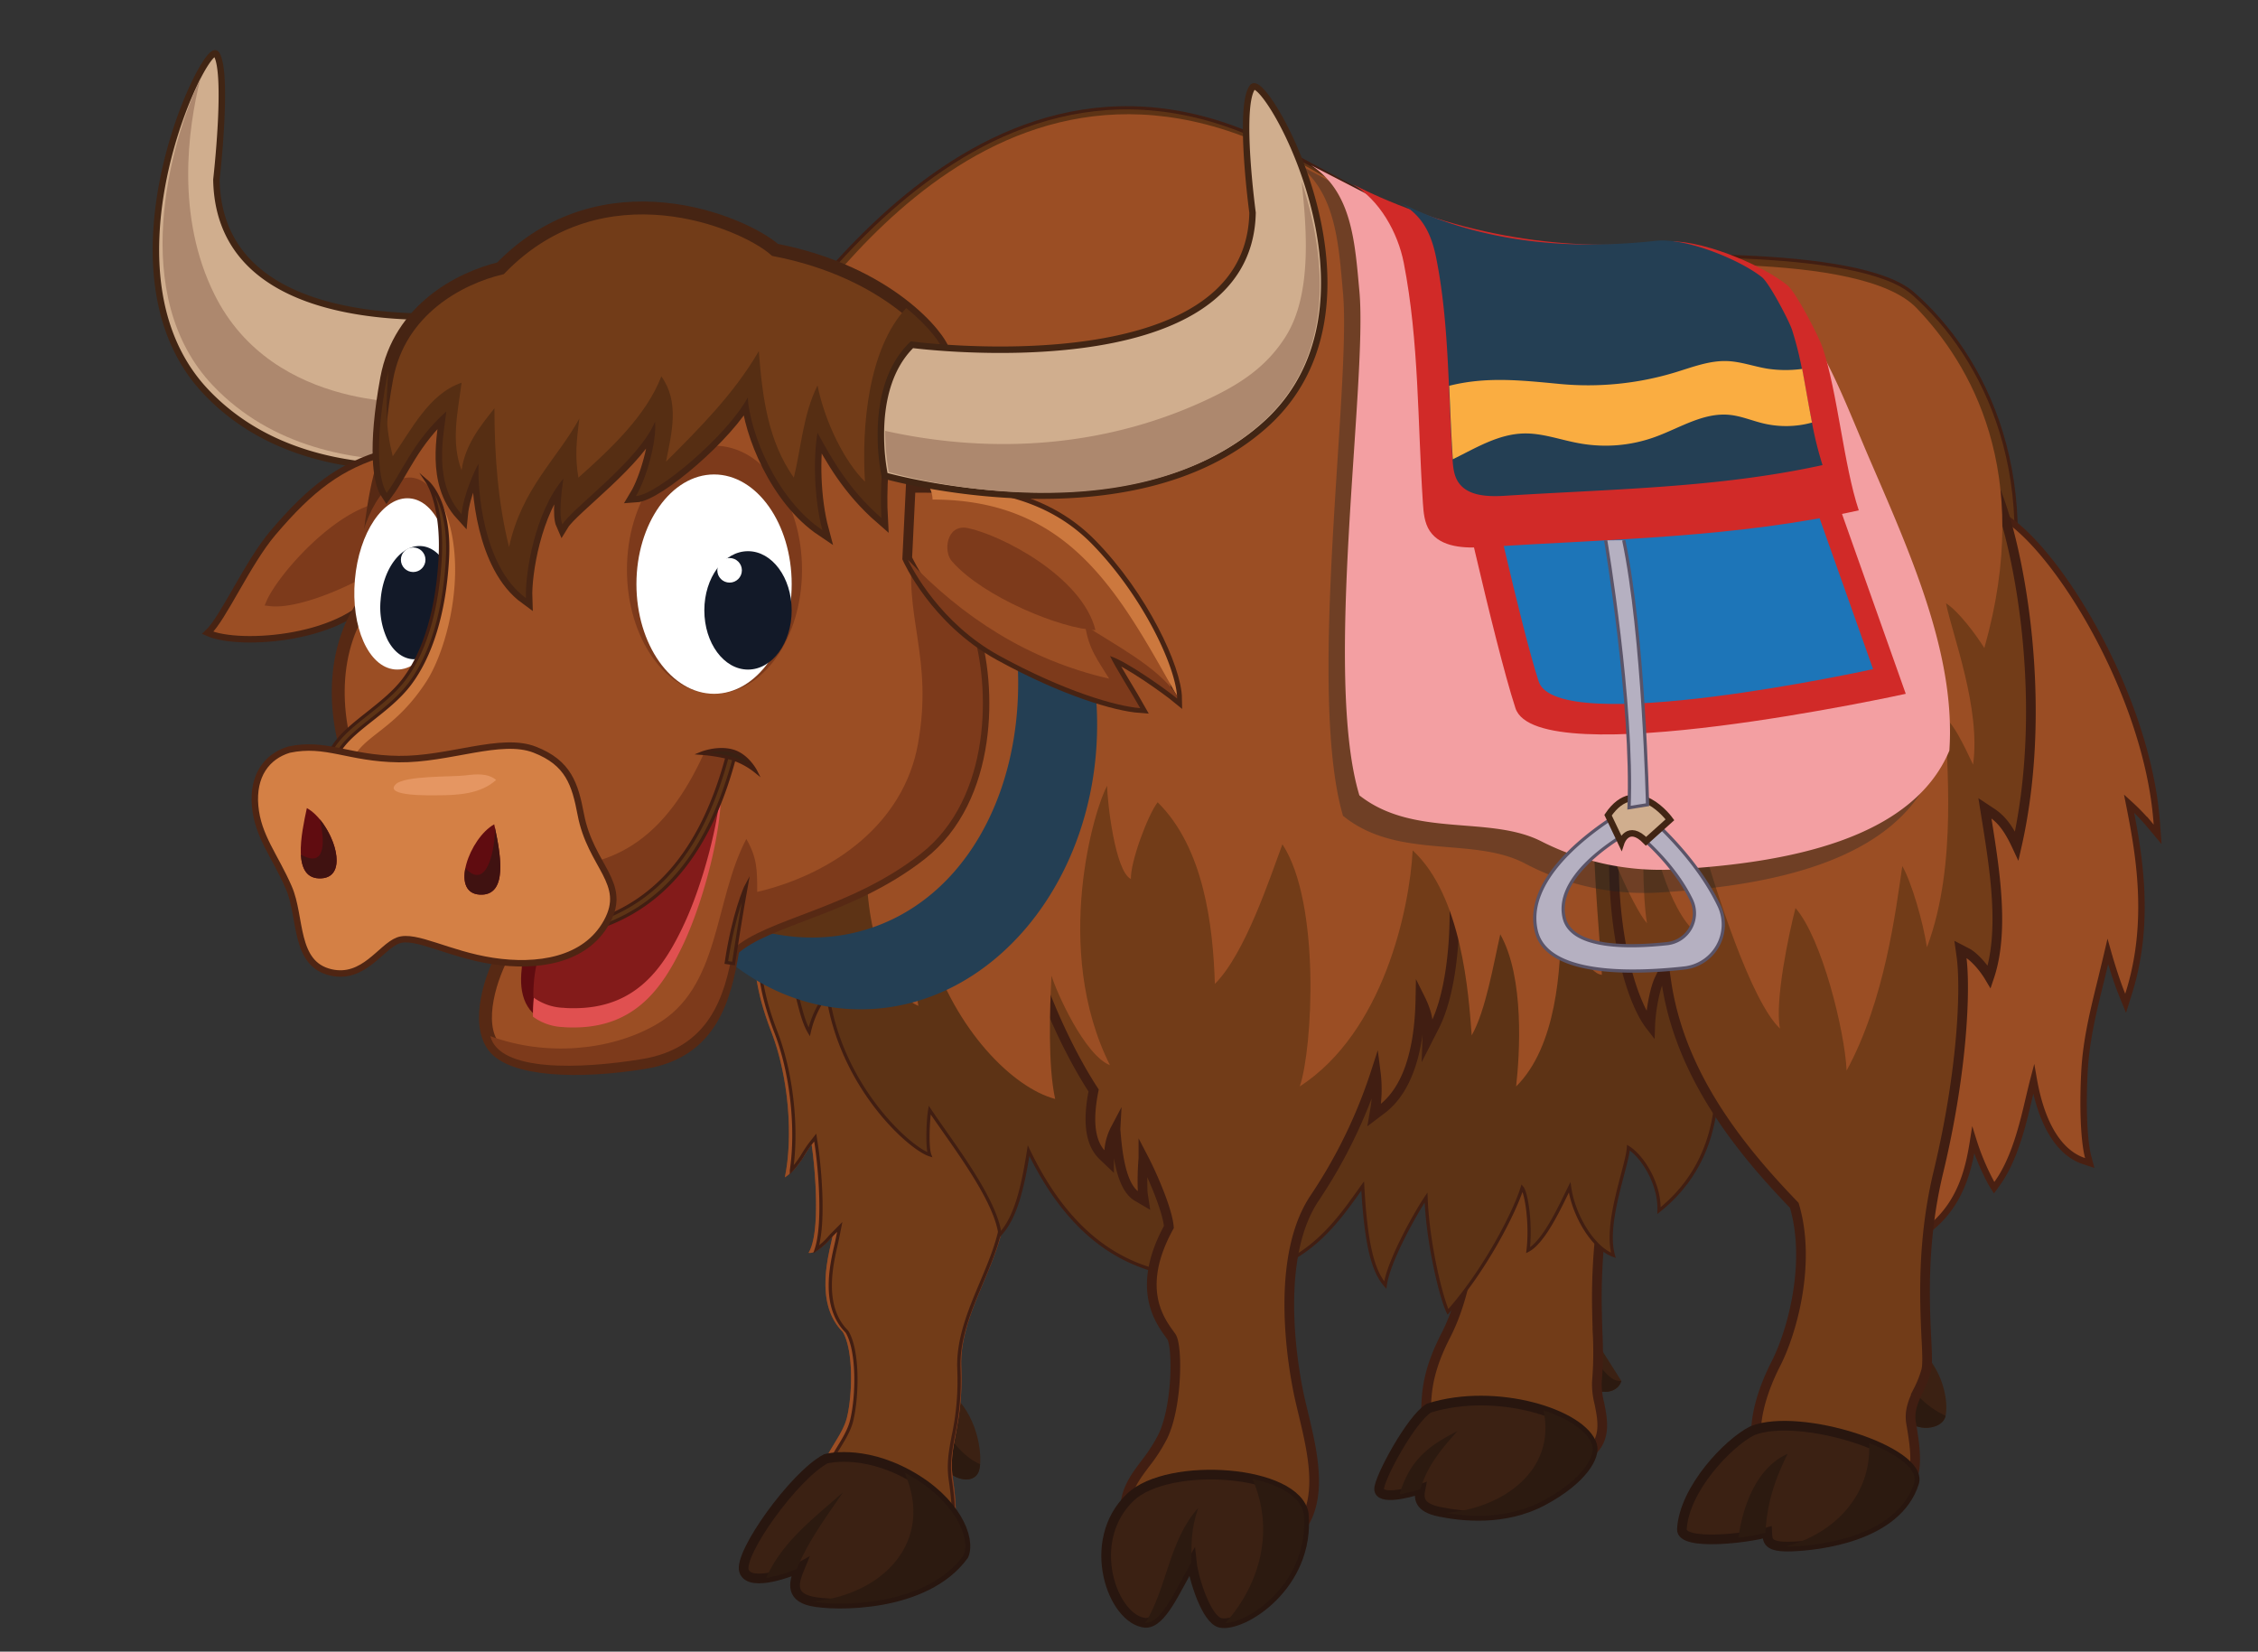 <svg id="Layer_1" data-name="Layer 1" xmlns="http://www.w3.org/2000/svg" viewBox="0 0 700 512"><rect x="0" y="0" width="700" height="512" fill="#333333" stroke="none"/><defs><style>.cls-1{fill:#5d3315;}.cls-1,.cls-33,.cls-6,.cls-7{stroke:#411e12;}.cls-1,.cls-10,.cls-17,.cls-18,.cls-20,.cls-23,.cls-33,.cls-34,.cls-35,.cls-37,.cls-6,.cls-7,.cls-8,.cls-9{stroke-miterlimit:10;}.cls-10,.cls-2{fill:#3b2113;}.cls-3{fill:#2c1a10;}.cls-20,.cls-23,.cls-34,.cls-4{fill:#9b4e24;}.cls-5{fill:#7d3a1b;}.cls-35,.cls-6,.cls-7{fill:#723c18;}.cls-10,.cls-34,.cls-6{stroke-width:3px;}.cls-8{fill:#6b3015;stroke:#3b190f;}.cls-18,.cls-20,.cls-37,.cls-8,.cls-9{stroke-width:2px;}.cls-9{fill:#9a4d24;stroke:#492012;}.cls-10{stroke:#28160f;}.cls-11{fill:#172228;opacity:0.33;}.cls-12{fill:#f39fa2;}.cls-13{fill:#d12a28;}.cls-14{fill:#1d75b8;}.cls-15{fill:#243f54;}.cls-16{fill:#faad41;}.cls-17{fill:#b5b0c1;stroke:#5a5468;}.cls-18{fill:#d0ae8e;stroke:#412514;}.cls-19{fill:#ad886e;}.cls-20,.cls-34{stroke:#472313;}.cls-21,.cls-37{fill:#d48045;}.cls-22{fill:#a25c29;}.cls-23{stroke:#572914;}.cls-23,.cls-35{stroke-width:4px;}.cls-24{fill:#242c62;}.cls-25{fill:#fff;}.cls-26{fill:#600c10;}.cls-27{fill:#f48d8e;}.cls-28{fill:#cc3432;}.cls-29{fill:#e05050;}.cls-30{fill:#831b1a;}.cls-31{fill:#121928;}.cls-32{fill:#cc783e;}.cls-33{fill:#3a2113;}.cls-35{stroke:#462413;}.cls-36{fill:#562e13;}.cls-37{stroke:#4f2513;}.cls-38{fill:#401211;}.cls-39{fill:#e59662;}</style></defs><g id="y"><path class="cls-1" d="M230,116.46c7.17-.57,67.69-118.13,162.82-72.54,17.36,8.32,64.55,37.71,89.17,36.44s94.2-4.12,111,10.57c22.26,19.41,42.07,58.09,26.51,113-2.83-4.53-15.25-17.28-18.93-19.55,2,9.91,10.85,32.65,8.4,50-3-6.42-6.23-12.83-8.3-14-.38,12.08,3.87,44.33-6,70.65-1.13-7.64-4.81-20.37-7.64-25.18-2,13.58-5.37,41.59-17.26,63.38-.56-12.17-7.64-41-15.84-50.37-2,7.64-6.51,28.86-4.81,37.35-9.06-8.49-19.81-42.44-25.19-61.12-1.13,6.23-1.69,26.88-.85,31.41-8.48-7.07-14.05-28.95-15-39.71-2.08,6-1.51,29.62-.19,36.79-4.53-5.29-13.77-27.35-15.85-35.47-1.69,10.76,1,35.84,1.89,51.41-4.24-.29-9.34-11.32-12.73-15.85,0,13.58-1.23,38-13.87,50.46,1.13-10,2.64-33.76-4.9-47.16-2.08,9.06-4.53,23.77-8.87,31.32-.94-12.83-3-43.2-18.3-57.35-.94,18.11-9,56.31-35,73.19,4-11.69,6.51-57-5.37-75.08-4,10.76-11.61,34-20.94,43.3-.57-18.11-3.4-42.16-17.73-56.31-3,3.77-8.49,18.49-8.3,23.77-4.91-2.27-7.36-24.15-7.36-28.87-3.77,6.42-17.26,50.37.85,86.59-7.93-3.11-16.7-22.92-18.11-27.73-.57,10.47-1.13,28,1.13,38.2-13-3.4-31-21.32-39.05-47.25-2.54,4-4.53,13-3.39,18.39-7.64-3.11-16.13-18.39-16.13-44.43S230,116.46,230,116.46Z"/><path class="cls-2" d="M502.63,428.1c-1.22,4.25-7.83,4.72-11.69,0-1.23-3.3,1.6-15.94,1.6-15.94"/><path class="cls-3" d="M491.41,418.1c-.62,3.75-1.13,8.23-.47,10,3.86,4.72,10.47,4.25,11.69,0,0,0,0,0,0,0C498.45,428.59,495.35,421.78,491.41,418.1Z"/><path class="cls-4" d="M496.41,371.79a188.16,188.16,0,0,0-2.45,34.9c.18,9.62.66,14.24,0,21.7-.62,6.55,5.7,16.41-2.79,21.78s-48.67-4.24-48.11-9.9-.7-12.36,6.23-25.84c8-15.62,8.68-36.6,8.3-38.48s-.38-23.4,14.33-24.72S497.83,361.45,496.41,371.79Z"/><path class="cls-4" d="M461.77,357.47c-4.55,6.91-4.48,17.2-4.22,18.48.38,1.88-.27,22.86-8.3,38.48-6.93,13.48-5.66,20.18-6.23,25.84-.08.8,2.85.05,4.18.94.7-11.74,3.19-16.81,7.14-26C461.57,397.62,466.91,377.24,461.77,357.47Z"/><path class="cls-5" d="M489.29,356.37c.14,3.1.13,6.19-1,9-10.19,26-1.14,52.07-9.06,78.1a54,54,0,0,1-3.39,7.89c6.74.7,12.59.5,15.28-1.2,8.49-5.37,2.17-15.23,2.79-21.78.7-7.46.22-12.08,0-21.7a188.16,188.16,0,0,1,2.45-34.9C497.17,366.28,494.33,360.43,489.29,356.37Z"/><path class="cls-6" d="M482.47,452.88c-13.56,0-35.43-5.73-39.65-10.4a3,3,0,0,1-.92-2.32c.1-1.05.14-2.15.19-3.33.19-5.25.43-11.78,6.15-22.92,7.86-15.28,8.58-35.85,8.2-37.74s-.27-13.16,5-20.22a14,14,0,0,1,10.34-5.84,25,25,0,0,1,21.13,8.17c3.57,4.09,5.25,9.08,4.62,13.67a185.45,185.45,0,0,0-2.44,34.72c.05,2.49.11,4.65.18,6.61a110.33,110.33,0,0,1-.23,15.21,24.35,24.35,0,0,0,.76,6.5c1.09,5.36,2.44,12-4.07,16.14C489.89,452.29,486.78,452.88,482.47,452.88Z"/><path class="cls-2" d="M296.17,433c7.36,7.35,8.49,18.81,7.36,22.78s-6.94,4-11.6-1.42C289.38,447.3,296.17,433,296.17,433Z"/><path class="cls-3" d="M292.54,443c-1.08,4-1.71,8.37-.61,11.41,4.66,5.38,10.47,5.38,11.6,1.42a10.12,10.12,0,0,0,.31-1.93C299.14,451.89,295.57,447.37,292.54,443Z"/><path class="cls-5" d="M236,272.66c-4.29,21.42-2.12,33.58,3.16,47.31s6.79,32.21,4.15,45c4.15-2.64,6.22-7.54,8.3-10.18,1.13,7.54,2.83,27.54-.95,33.58,2.65.56,6.89-4.63,7.45-5.19-1,5.19-5.89,20.65,3.16,29.71,3.4,5.8,3,19.62,1.28,26.6s-9.81,13.77-7.55,20.18,34.52,16.6,40.37,16c.94-3.39,1.51-7.35,0-17.54s3.4-16.27,2.64-34.33c-.77-18.4,14.9-34.9,13.58-53s-17.9-53-17.9-53Z"/><path class="cls-4" d="M266.18,411.64c-6.36-9.16-9-21.41,1.41-45.13-3.39,2.27-6.79,5.66-10.19,7.93,0-12.45,0-23.77-2.26-36.22a21.42,21.42,0,0,1-6.08,11c1.13-17-.62-19.52-6.09-35.65-2.83-8.49-5.4-30.07-3.64-38.3L236,272.66c-4.29,21.42-2.12,33.58,3.16,47.31s6.79,32.21,4.15,45c4.15-2.64,6.22-7.54,8.3-10.18,1.13,7.54,2.83,27.54-.95,33.58,2.65.56,6.89-4.63,7.45-5.19-1,5.19-5.89,20.65,3.16,29.71,3.4,5.8,3,19.62,1.28,26.6s-9.81,13.77-7.55,20.18c.78,2.19,5.07,4.83,10.61,7.33-3.83-5.8-1.46-17.28,1.47-26C270.76,430,269.45,416.36,266.18,411.64Z"/><path class="cls-5" d="M298,423.86c-.77-18.4,14.9-34.9,13.58-53-.75-10.27-6.4-26-11.16-37.59a294.09,294.09,0,0,1-2.23,36.65c-2.26,14.71-10.61,28-11.74,42.72-1.13,19.25,2.69,36.51-9.76,53.48-.92,1.38-1.89,2.81-2.94,4.19,9.11,3.3,18.68,5.72,21.61,5.43.94-3.39,1.51-7.35,0-17.54S298.72,441.92,298,423.86Z"/><path class="cls-7" d="M260.33,380.35,259.6,384c-.11.55-.26,1.22-.44,2-1.42,6.18-4.37,19,3.29,26.7l.18.23c3.53,6,3.19,20.05,1.39,27.44-.7,2.9-2.41,5.71-4.07,8.42-2.42,4-4.7,7.72-3.5,11.12,1.92,5.44,30.89,15,38.42,15.29.71-2.87,1.15-6.84-.24-16.26-.75-5,0-9.13.91-13.87a81.57,81.57,0,0,0,1.72-20.58c-.39-9.34,3.34-18.2,6.95-26.78,3.74-8.89,7.28-17.3,6.63-26.19-1.23-16.91-16.23-49.27-17.69-52.39l-56-43.86c-3.77,20.12-1.58,31.78,3.46,44.88,4.83,12.56,6.67,29.6,4.74,42.63a30.37,30.37,0,0,0,3.84-5.23c.66-1.05,1.29-2,1.92-2.85l1.62-2.06.39,2.6c.93,6.16,2.64,23.87-.08,32.08a20.94,20.94,0,0,0,4.28-3.91l.39-.42Z"/><path class="cls-1" d="M531.31,321.81c2.54,17.54,1.41,38.76-17,53.47.28-8.2-5-16.69-9.48-19.52-.43,6.08-7.5,23.35-4.67,33.39C494,387,487.87,377,486.6,368.07c-2.69,5.38-7.78,16.84-12.88,19.52,1-8.34-.56-17.82-1.84-19.38-2.26,7.36-11.31,25.28-23,38.48-1.89-3.77-6.22-20.56-6.79-35.46-3.21,4.72-11.69,19.81-12.64,27.16-3.77-4.34-6-12.45-7-30.74-7,9.62-16.81,25.46-38.31,27.72s-47.26-1.19-65.27-38.67c-1.89,12.08-4.15,20.94-8.87,26-1.32-11.13-15.27-28.82-21.78-38.58-.57,3.54-.85,11.6,0,13.86-6.51-2.12-27.73-21.5-31.69-50.08a30.73,30.73,0,0,0-5.66,12c-4.81-8.07-3.68-26.18-17.26-34.38s32.25-62.82,32.25-62.82l130.16-19.24,121.11,33.58Z"/><path class="cls-8" d="M522.71,270.35a102.29,102.29,0,0,0,2.59,15.48Z"/><path class="cls-5" d="M443,244.56c9.06,18.39,8.77,57.16.71,73,.14-4.24-3.39-10.75-4.53-11.74.15,11-1,29.19-11.55,37.21.94-5.38-.19-14.34-.94-15.47-2.17,9-8.4,25.75-20.09,43.29s-8,48.65-4.62,63.33,9.13,32.91-3.36,42.75-48.71.22-48.71-8.84,7.08-13,11.6-22.35,4.81-28.58,2.55-32-11.6-13.3-.57-33.11c-.28-6.51-7.64-22.26-9.9-25.37-.28,3.21-.85,12.26-.47,14.71-5.94-3.49-5.94-20.09-6.51-22.92-2.64,2.27-4,7.55-4,10.38-4.72-4.53-3.77-13.21-2.45-19.62-7.74-11.7-18.71-33.95-23.6-58.1s-.74-51.31,33.59-52.82S443,244.56,443,244.56Z"/><path class="cls-4" d="M364.08,413.77c2.26,3.39,2,22.63-2.55,32s-11.6,13.3-11.6,22.35c0,1.72,1.3,3.45,3.49,5.07a1.07,1.07,0,0,1,.19-.26,1.07,1.07,0,0,0-.19.26,21,21,0,0,0,2.12,1.37c2.4-15.92,7.71-19.27,10.9-28.73,4-11.92,5.56-29.58,0-37.1-4.74-6.4-3.73-23.67-4.7-24.21C353.94,401.68,362,410.6,364.08,413.77Z"/><path class="cls-5" d="M443,244.56s-7-2.28-17.49-5.2c8,18,17.93,35.71,14.1,55.85-4.53-2.27-6.79-6.79-9.06-10.19,0,11.32,2.27,23.77,1.13,35.09-2.26-6.79-7.92-11.32-11.31-17,3,26.22-18.75,50.64-24.41,66.36-7.56,21-10.52,42.77-2.76,66.06,4.91,16.35-2.58,31.51-11.81,45.5,6.86.17,13.25-1,17.23-4.12,12.49-9.84,6.75-28.08,3.36-42.75s-7.08-45.78,4.62-63.33,17.92-34.33,20.09-43.29c.75,1.13,1.88,10.09.94,15.47,10.56-8,11.7-26.18,11.55-37.21,1.14,1,4.67,7.5,4.53,11.74C451.79,301.72,452.08,263,443,244.56Z"/><path class="cls-6" d="M382.69,482.2A65.33,65.33,0,0,1,360.3,478c-4.3-1.67-11.5-5.17-11.5-9.93,0-6,3-10,6.14-14.21a50.56,50.56,0,0,0,5.57-8.63c4.45-9.17,4.64-27.83,2.63-30.86l-.64-.89c-3.12-4.33-10.41-14.42-.14-33.1-.39-5.14-5-15.84-7.89-21.38a82,82,0,0,0-.21,10.81l.36,2.35-2.05-1.2c-5.29-3.11-6.24-14.6-6.75-20.77a1.94,1.94,0,0,1,0-.24,17.37,17.37,0,0,0-2,7.49v2.65l-1.92-1.83c-3.89-3.74-4.83-10.35-2.87-20.21-7.9-12.07-18.69-34.36-23.5-58.11-2.5-12.35-3.53-29.58,5.79-41.5,6.13-7.83,15.84-12.1,28.86-12.67,1.3-.06,2.66-.08,4.06-.08,34.46,0,88.61,17.6,89.15,17.77l.45.15.21.43c8.82,17.9,9.2,57.33.71,74l-2.31,4.54.17-5.09c.08-2.32-1.12-5.49-2.28-7.82-.32,16.93-4.35,28.43-12,34.23L426,345.67l.49-2.84a40.9,40.9,0,0,0,0-10.43,156.19,156.19,0,0,1-19,39.08c-13.64,20.46-5.44,58.2-4.46,62.44.28,1.23.59,2.49.89,3.77,3.45,14.38,7.36,30.67-4.65,40.13C395.7,480.69,389.94,482.2,382.69,482.2Z"/><path class="cls-2" d="M597.23,420.27c5,5.73,6.8,13.66,5.95,18.47s-9.77,5.09-12,1.13S597.23,420.27,597.23,420.27Z"/><path class="cls-3" d="M592.67,430.29c-1.47,3.9-2.51,7.85-1.52,9.58,2.25,3.93,11,3.68,12-1A26.32,26.32,0,0,1,592.67,430.29Z"/><path class="cls-5" d="M618.27,160c15.28,6.6,46.21,53.38,49.23,95.26a82.94,82.94,0,0,0-9.24-9.25c2.83,14.34,8.11,37.73.56,61.69a147.83,147.83,0,0,1-5.47-17.54c-3,14.33-7.54,27.72-8.3,41.87s.19,23.2,1.13,26.79c-6.79-2.26-13.15-10.75-15.34-29.43-3.14,8.11-4.84,26-12.57,36.79A74.06,74.06,0,0,1,611.48,348c-1.51,7.54-1.89,23-14.91,32.63-7.73-15.09,5.29-67.72,9.06-94.88s13.9-81.87,13.9-81.87Z"/><path class="cls-9" d="M596.17,382.36l-.6-1.18c-6-11.68-.22-43.48,4.87-71.54,1.61-8.88,3.13-17.28,4.07-24,3.65-26.27,13.35-78.92,13.89-81.8l-1.32-45.61,1.64.71c16.71,7.22,46.95,55.18,49.91,96.22l.25,3.5-2.25-2.7a69.87,69.87,0,0,0-6.6-6.86c2.93,14.75,7,36.45-.13,58.92l-.94,3-1.18-2.91c-1.43-3.49-3.18-9-4.34-13.12-.66,2.83-1.35,5.63-2,8.36-2.42,9.78-4.71,19-5.23,28.73-.73,13.67.14,22.79,1.1,26.44l.53,2-2-.66c-4.5-1.5-12.15-6.81-15.39-25.37-.45,1.71-.9,3.6-1.38,5.63-2,8.58-4.54,19.26-9.87,26.69l-1,1.37-.89-1.43a75.69,75.69,0,0,1-5.58-13.28c-1.31,8.35-3.65,20.11-14.48,28.11Z"/><path class="cls-5" d="M617,145.88c7.54,11.62,21.5,68.59,8.67,119.9-3-7.17-5.28-10.56-8.67-12.83,2.64,16.6,6.22,37.73,0,52.63-1.7-3.77-5.47-8.11-7.74-9.24,1.51,10.75.19,36.78-7.17,67.34s-2.26,55.18-3.82,61.4-5.65,10.19-4.66,16,3.3,17.12-2.27,20.89-47.35-9.24-47.91-15.65,1.51-14.91,6.22-24.15,10.76-30.56,5.66-47.91c-14.15-14.72-35.27-38.59-39.8-70-1.7,3.68-3.11,12.88-2.55,16.56-6.93-5.1-15.94-30.89-13.11-68.43S617,145.88,617,145.88Z"/><path class="cls-4" d="M577.71,382.36c-18-13.33-33.52-25.39-44.26-45.59-4.53-4.42-8.15-11.15-14.58-18.26,7.74,24.4,24.48,43.35,36.39,55.74,5.1,17.35-.94,38.67-5.66,47.91s-6.79,17.73-6.22,24.15c.09,1,1.21,2.19,3,3.44,2.08-10.31,4.66-15.11,9.59-25.51,7.35-15.54,7-27.16,7-41.88C567.56,384.63,573.61,384.15,577.71,382.36Z"/><path class="cls-5" d="M625.62,265.78c12.83-51.31-1.13-108.28-8.67-119.9,0,0-5.79,3.49-14.78,9.33,15.1,27.88,24.73,60,20.81,91.33-6.79-2.26-10.18-9-14.71-13.58-1.13,19.24,6.79,37.35,5.66,56.59-5.66-5.66-11.32-11.32-15.85-18.11,4.53,31.69-1.13,61.12-7.92,92.81-4.53,18.11,3.4,35.09-2.26,53.2-2.27,6.79-6.65,9.05-5.8,17,2.26,13.58-1,13.58-7.79,24.9a11.56,11.56,0,0,1-.7,1c8.28,2.11,15.58,3.09,17.68,1.66,5.57-3.77,3.26-15.09,2.27-20.89s3.11-9.76,4.66-16-3.53-30.84,3.82-61.4,8.68-56.59,7.17-67.34c2.27,1.13,6,5.47,7.74,9.24,6.22-14.9,2.64-36,0-52.63C620.34,255.22,622.61,258.61,625.62,265.78Z"/><path class="cls-6" d="M516,300.31l.55,3.79c4.25,29.49,23.34,52.56,39.5,69.36l.19.2.08.27c5.12,17.46-.62,38.72-5.74,48.75-4.5,8.81-6.67,17.17-6.1,23.53.39,4.43,31.1,15.3,43.23,15.3a5.64,5.64,0,0,0,2.92-.48c4.67-3.17,2.9-13.35,2-18.81l-.17-1c-.68-4,.78-7.07,2.32-10.36a32.83,32.83,0,0,0,2.37-6.09c.45-1.8.27-5.69,0-10.61-.49-11.1-1.32-29.67,3.76-50.78,7.67-31.85,8.48-57.47,7.15-66.92l-.3-2.14,1.93,1c2.1,1.05,5.08,4.3,7,7.52,4.74-14.06,1.72-33.05-.74-48.47l-.61-3.8,2.16,1.43c3,2,5.21,4.85,7.72,10.24,10.81-47.68-.87-101-8.73-114.81-11.07,6.79-113,70.31-115.64,105-2.63,34.93,4.93,58,10.74,65.48.15-4.52,1.35-11.11,2.76-14.17Z"/><path class="cls-4" d="M237.88,110.26c7.17-.57,62.48-109.27,157.61-63.68,17.36,8.32,62.23,38,86.85,36.76S577,77.62,594.16,95.5c16.42,17.11,36.56,50.5,21,105.39-2.83-4.53-8.2-11.6-11.88-13.86,2,9.9,10.84,32.64,8.39,50-3-6.42-6.22-12.83-8.3-14-.38,12.07,3.87,44.32-6,70.64-1.14-7.64-4.81-20.37-7.64-25.18-2,13.58-5.38,41.59-17.26,63.38-.57-12.17-7.64-41-15.85-50.37-2,7.64-6.51,28.86-4.81,37.35-9-8.49-19.81-42.44-25.18-61.12-1.13,6.23-1.7,26.88-.85,31.41-8.49-7.07-14.06-28.95-15-39.71-2.07,6-1.51,29.62-.19,36.79C506,281,496.79,258.9,494.72,250.78c-1.7,10.76,1,35.85,1.88,51.41-4.24-.29-9.33-11.32-12.73-15.85,0,13.58-1.23,38-13.86,50.46,1.13-10,2.64-33.76-4.91-47.16-2.07,9.06-4.53,23.77-8.86,31.32-.95-12.83-3-43.2-18.3-57.35-.95,18.11-9,56.31-35,73.19,4-11.69,6.5-57-5.38-75.07-4,10.75-11.6,33.95-20.94,43.29-.57-18.11-3.39-42.16-17.73-56.31-3,3.77-8.49,18.49-8.3,23.77-4.9-2.27-7.36-24.15-7.36-28.86C339.47,250,326,294,344.09,330.2c-7.92-3.11-16.69-22.92-18.11-27.73-.56,10.47-1.13,28,1.13,38.2-13-3.4-31-21.32-39-47.25-2.55,4-4.53,13-3.4,18.39-7.64-3.11-16.13-18.39-16.13-44.43S237.88,110.26,237.88,110.26Z"/><path class="cls-10" d="M543.3,443.49c-7.61,3.81-21.19,18.1-21.9,30.55-.28,5.23,20.37,2.83,26.46,1,.14,2.54-.14,4.66,7.64,4.38s32.58-2.78,37.94-19.87C596,449.89,558.12,437.65,543.3,443.49Z"/><path class="cls-3" d="M538.9,476.67a63.45,63.45,0,0,0,8.4-1.48c.46-8.28,2.3-15.34,6.9-24.52C544.85,454.83,540.45,466.07,538.9,476.67Z"/><path class="cls-3" d="M579.45,447.34c.8,16.18-10.86,28.15-25.92,32.08.6,0,1.24,0,2,0,7.78-.28,32.58-2.78,37.94-19.87C594.54,455.41,588.21,450.8,579.45,447.34Z"/><path class="cls-10" d="M443,436.5c-5.47,3.2-15.46,21.69-15.46,25.09s8.48,1.51,12.82,0c-.56,2.83-.56,5.75,5.94,7.07s19.91,3.11,32.17-3.49,16.15-13.81,15.12-17.15C490.63,438.38,463.81,429.94,443,436.5Z"/><path class="cls-3" d="M433.89,463.23a40.27,40.27,0,0,0,6.46-1.63c2.15-7.17,6.16-12,11.44-17.94C443.22,448,437.08,452.39,433.89,463.23Z"/><path class="cls-3" d="M493.61,448c-1.31-4.21-7.17-8.2-15.11-10.81,4,18.61-12.53,30.37-30.21,31.81,7,1.22,19,2.15,30.2-3.85C490.75,458.57,494.64,451.36,493.61,448Z"/><path class="cls-10" d="M355.12,503.09c5.09.08,9.24-10.19,14.34-18.87.56,5.19,4.58,18,8.91,18.87,6.84,1.41,27.74-11.53,25.82-33.73-2.19-13.72-41.9-16.52-53.76-5.23C336.07,477.81,344.93,502.24,355.12,503.09Z"/><path class="cls-3" d="M355.09,503.08h0c5.06.08,9.19-10,14.23-18.69.12-6-.24-9.88,2.13-16.92C362.37,477.6,361.86,492,355.09,503.08Z"/><path class="cls-3" d="M404.19,469.36c-.86-5.38-7.48-9.06-15.93-10.9,6.85,15.55,2.68,32.29-8.4,44.72C387.8,502.79,406,490.13,404.19,469.36Z"/><path class="cls-10" d="M256,452.23c-9.86,5.25-27.22,29.53-25.33,34.82s15.61-.14,17.31-1.13c-1.7,4.1-3.4,8.91,3.53,10.47s35.37,2.17,47.26-14.24c2.26-5.28-2.6-17-17.17-25S256,452.23,256,452.23Z"/><path class="cls-3" d="M237.52,489.16a40.17,40.17,0,0,0,9.5-2.8c3.61-8.8,9.35-16.43,14.3-23.73C252.2,470.74,242.58,477.81,237.52,489.16Z"/><path class="cls-3" d="M281.55,457.13c-.37-.21-.73-.4-1.1-.59,9.3,21.32-6.6,37.83-28.54,39.94,7.6,1.48,35.15,1.76,46.81-14.33C301,476.87,296.12,465.16,281.55,457.13Z"/><path class="cls-11" d="M401.34,50.34c12.72,8.53,13.61,24.79,15,40.44,2.61,29.1-11.28,123.36,0,162.11,16.94,13.84,40.48,6.24,56.59,14.88a79.14,79.14,0,0,0,42.39,8.85c33.25-2.07,72.27-9.39,83.92-38.1,2-30.38-11.46-61.92-24.51-93.22-11.66-27.94-18.58-51.53-44.7-65.44l-79.6-3.31Z"/><path class="cls-12" d="M406.42,51.22c12.72,8.22,13.61,23.91,15,39,2.61,28.07-11.28,119,0,156.34,16.94,13.35,40.48,6,56.59,14.35a81.49,81.49,0,0,0,42.39,8.54c33.24-2,72.27-9.06,83.92-36.75,2-29.29-11.46-59.7-24.52-89.89-11.65-27-18.57-49.7-44.69-63.12l-79.6-3.19Z"/><path class="cls-13" d="M449.8,138.17s13.26,60.68,20,81.35,121-4.44,121-4.44l-29-81.81Z"/><path class="cls-14" d="M459.89,141.53s11.36,52,17.11,69.71,103.67-3.81,103.67-3.81l-24.85-70.1Z"/><path class="cls-13" d="M515.39,74.9c11-1.23,30.63,7,38.72,13.54,2.7,2.2,9.82,16,10.92,19.35,4.69,14.08,6.52,36.34,11.21,50.42-38.18,8.52-77,8.89-116,11.39-6.19.4-13.57.16-17-5-1.66-2.51-1.93-5.66-2.13-8.67-1.65-24.86-1.16-50-5.93-74.45-1.83-9.39-7.53-19.58-15.83-24.34C448.65,72,483.29,78.48,515.39,74.9Z"/><path class="cls-15" d="M565,144.18c-32.39,7.1-65.37,7.41-98.49,9.51-5.25.33-11.52.13-14.41-4.2-1.38-2.06-1.63-4.63-1.8-7.1,0,0,0-.09,0-.13-.5-7.54-.78-15.1-1.11-22.66-.58-13.25-1.34-26.47-3.92-39.47-1.56-7.84-4.35-13.41-11.4-17.38,24.89,12.44,52.25,14.88,79.49,11.9,9.36-1,26,5.83,32.87,11.3,2.29,1.83,8.33,13.39,9.27,16.15a103.74,103.74,0,0,1,3.11,12.27c1.08,5.41,2,11.17,3.11,16.61A111,111,0,0,0,565,144.18Z"/><path class="cls-16" d="M561.74,131a30.44,30.44,0,0,1-15,.28c-3.57-.84-7-2.34-10.65-2.68-8.08-.77-15.44,4.13-23.06,6.88a45.06,45.06,0,0,1-23.1,2c-5.92-1-11.71-3.29-17.71-3.1-7.85.25-14.73,4.5-21.84,8,0,0,0-.09,0-.13-.5-7.54-.78-15.1-1.11-22.66,11.52-2.88,22-1.73,34.3-.56a93.06,93.06,0,0,0,35.69-3.57c5.36-1.63,10.75-3.77,16.35-3.52,4.18.19,8.17,1.68,12.29,2.35a37.88,37.88,0,0,0,10.79.07C559.71,119.78,560.67,125.54,561.74,131Z"/><path class="cls-17" d="M532.93,280.77c-4-8.34-11.6-19.2-26.06-31.41,0,0-35.47,18.42-30.62,39.23,3.21,13.78,28.88,13.36,45.87,11.5A13.59,13.59,0,0,0,532.93,280.77Zm-16.08,11.75c-11.83,1.29-29.7,1.58-31.94-8-3.38-14.49,21.32-27.32,21.32-27.32,10.08,8.5,15.37,16.06,18.15,21.86A9.47,9.47,0,0,1,516.85,292.52Z"/><path class="cls-18" d="M498.51,252.7l4.08,8.56s2.06-6.26,7.69-.46l7.42-6.68S507.3,239.76,498.51,252.7Z"/><path class="cls-17" d="M497.78,167.51s8.56,50.42,7.24,82.87l5.73-.92s-1.15-52.57-7.38-82"/><path class="cls-15" d="M340.12,224.61c0,48.75-32.83,88.28-73.33,88.28-25.84,0-48.56-16.09-61.62-40.41,19.44,15.95,43,22.41,64.65,15.26C308.27,275,326,224.09,309.44,174a120.78,120.78,0,0,0-15.75-31.52C320.87,155.37,340.12,187.28,340.12,224.61Z"/><path class="cls-18" d="M161.63,140.21a137.18,137.18,0,0,1-33.85,4.6c-20.31.26-45.64-4.12-63.85-23.28-26.31-27.69-13.46-74.9-3.84-95.22,3.31-7,6.22-10.8,7-9.53,3.79,5.82,0,38.9,0,38.9C68,110.4,156.5,96.63,156.5,96.63,168.64,110.53,161.63,140.21,161.63,140.21Z"/><path class="cls-19" d="M131.23,124.66l-1.39,18.13c-20.31.26-45.64-4.12-63.84-23.28C39.68,91.82,52.53,44.6,62.15,24.29c-4,15.93-7.6,43,4.34,67C84.81,128.2,131.23,124.66,131.23,124.66Z"/><path class="cls-20" d="M119.62,140.33c-14.16,4.06-23.21,11-35,24.86-7.92,9.34-15.42,26.55-20.23,31,9.9,4.48,43.73,2,53.08-13.82C122.53,170.71,119.62,140.33,119.62,140.33Z"/><path class="cls-21" d="M83.67,186.74c3.4-7.83,20.84-27.82,35.09-30-.1,6.88-1.13,16.88-2.36,18.67C108.48,180.71,92,187.78,83.67,186.74Z"/><path class="cls-22" d="M85,184.29c9.06-6,14.76-17.19,26.44-20.37,2.62-.92,2,5.36.42,7.88-4.63,7.3-19.17,12.06-28,14.63,0,.11-.1.21-.14.31,8.3,1,24.81-6,32.73-11.32,1.23-1.79,2.26-11.79,2.36-18.67C105.83,158.72,90.26,175.38,85,184.29Z"/><path class="cls-5" d="M85.44,188a14.28,14.28,0,0,1-1.91-.12l-1.5-.18.6-1.39c3.47-8,21.11-28.4,36-30.66l1.32-.2,0,1.33c-.07,5.37-.93,16.92-2.56,19.3l-.12.18-.18.13C109.73,181.23,94.69,188,85.44,188Z"/><path class="cls-23" d="M292.53,145.06c-2,18.11,2.79,31.41,8.73,49.52s6.23,52.91-15.84,70.17-47.63,19.9-58.2,29.52c-2.45,14.91-6.6,31.69-27.35,35.09s-41.12,2.45-46.78-4.9-.94-22.08,3.58-29.81c.38-4-39-38.1-46.12-53.67s-9-38.54,2.83-54.64c.57-11.57,1.13-46.81,15-60.46s78.66-22.7,109.5-15.62S292.53,145.06,292.53,145.06Z"/><path class="cls-5" d="M301.26,194.58c-5.94-18.11-10.75-31.41-8.73-49.52,0,0-7.23,26.23-9.38,24-3.3,22.11,6.32,34.43,1.42,61.59-4.44,24.61-26.06,40.19-49.83,45.85,0-6.79,0-10.57-3.37-16.42-10.18,19.24-7.92,46.41-28.29,57.72-14.12,8-34,9.72-51.08,3.4,2.83,11.14,27.89,10.25,47,7.12,20.75-3.39,25.76-19.18,28.21-34.09,10.57-9.62,36.13-12.26,58.2-29.52S307.2,212.69,301.26,194.58Z"/><path class="cls-5" d="M248.63,176.62c0,21.24-12.15,38.46-27.13,38.46s-27.14-17.22-27.14-38.46,12.15-38.45,27.14-38.45S248.63,155.38,248.63,176.62Z"/><path class="cls-24" d="M224,207.14c-7.6,0-13.78-8.51-13.78-19s6.18-19,13.78-19,13.78,8.52,13.78,19S231.64,207.14,224,207.14Zm0-36.27c-6.66,0-12.09,7.76-12.09,17.29s5.43,17.28,12.09,17.28,12.08-7.75,12.08-17.28S230.7,170.87,224,170.87Z"/><path class="cls-25" d="M221.37,215.08c-13.27,0-24.07-15.27-24.07-34s10.8-34,24.07-34,24.06,15.27,24.06,34S234.64,215.08,221.37,215.08Z"/><path class="cls-1" d="M227.4,298.7l-2.24-.33c2.33-15.41,6-23.4,6.18-23.73C231.34,274.64,229.68,283.66,227.4,298.7Z"/><path class="cls-26" d="M167.85,282.76c-5.66,9.48-13.44,33.53,6.79,34.94s29.29-10.32,36.36-25.6,13.87-42.92,10.47-53.86C199.68,261.54,167.85,282.76,167.85,282.76Z"/><path class="cls-27" d="M194,279.36C170.75,287,166.31,302.43,166.35,315a15.44,15.44,0,0,0,8.29,2.7c20.23,1.42,29.29-10.32,36.36-25.6,6.22-13.43,12.21-36.4,11.27-49.2A91.22,91.22,0,0,1,194,279.36Z"/><path class="cls-28" d="M191.25,282.74l1.41,1.77c-10,8-7.18,22.06-7.15,22.21C185.51,306.72,180.13,291.58,191.25,282.74Z"/><path class="cls-29" d="M177.87,318.51h0c-1.07,0-2.19,0-3.31-.12a16.76,16.76,0,0,1-8.88-2.9l-.46-.34v-.57c-.06-18,9.45-30.29,28.26-36.45a89.84,89.84,0,0,0,27.74-35.68l1.83-4.41.35,4.76c1,12.92-5.11,36-11.37,49.47C205.68,305.9,197.16,318.51,177.87,318.51Z"/><path class="cls-26" d="M168,276.79c-5.66,9.48-13.44,33.53,6.79,34.94s29.29-10.32,36.36-25.6,13.87-42.92,10.47-53.86C199.82,255.57,168,276.79,168,276.79Z"/><path class="cls-27" d="M194.16,273.39c-23.27,7.6-27.71,23.07-27.67,35.64a15.44,15.44,0,0,0,8.29,2.7c20.23,1.42,29.29-10.32,36.36-25.6,6.22-13.43,12.21-36.4,11.27-49.2A91.22,91.22,0,0,1,194.16,273.39Z"/><path class="cls-28" d="M191.39,276.77l1.41,1.77c-10,8-7.18,22.06-7.15,22.21S180.27,285.61,191.39,276.77Z"/><path class="cls-30" d="M178,312.54h0c-1.07,0-2.19,0-3.31-.12a16.76,16.76,0,0,1-8.88-2.9l-.46-.34v-.57c-.06-18,9.45-30.29,28.26-36.45a89.84,89.84,0,0,0,27.74-35.68l1.83-4.41.35,4.76c1,12.92-5.11,36-11.37,49.47C205.82,299.93,197.3,312.54,178,312.54Z"/><path class="cls-5" d="M139.65,179.06c-1.43,16.43-9.15,29.18-17.25,28.47s-13.5-14.59-12.07-31,9.15-29.18,17.25-28.47S141.08,162.62,139.65,179.06Z"/><path class="cls-25" d="M139.37,182.29c-1.28,14.64-8.87,26-17,25.24s-13.62-13.15-12.35-27.8,8.87-25.95,17-25.24S140.64,167.64,139.37,182.29Z"/><path class="cls-25" d="M131.23,184.53a3.14,3.14,0,1,1-3.14-3A3.06,3.06,0,0,1,131.23,184.53Z"/><path class="cls-25" d="M126.34,198.06a1.34,1.34,0,1,1-1.34-1.28A1.31,1.31,0,0,1,126.34,198.06Z"/><path class="cls-31" d="M128.5,204.35a5.82,5.82,0,0,1-.59,0c-3.1-.24-5.84-2.35-7.72-5.93A23.35,23.35,0,0,1,118,185.93c.74-9.64,6.37-17.14,12.65-16.64s10.7,8.74,10,18.4C139.85,197,134.55,204.35,128.5,204.35Z"/><path class="cls-4" d="M132.5,149.32s6.06,6.53,5.07,23.94-5.42,30-11.46,38c-8.6,11.36-25.84,17-23.58,29.23s38,53.58,80.74,46.5c19-5.66,35.09-20.65,43.58-53.48Z"/><path class="cls-32" d="M108,239.75c1.87-11.88,12.77-11,24.06-28.3,7.49-11.46,14.43-40.93,2.93-58.89a62.87,62.87,0,0,1,2.58,20.7c-1,17.4-5.42,30-11.46,38-8.6,11.36-25.84,17-23.58,29.23a17.29,17.29,0,0,0,1.49,4.12A11.07,11.07,0,0,1,108,239.75Z"/><path class="cls-5" d="M218.21,233.58c-24.19,53.09-61,30.36-98.22,31,14.89,13.74,37.85,26.67,63.28,22.46,19-5.66,35.09-20.65,43.58-53.48C226.85,233.52,219.1,231.62,218.21,233.58Z"/><path class="cls-1" d="M173.29,289c-19.22,0-35.42-8.9-46.24-17-14.45-10.89-24.38-24.42-25.63-31.2-1.56-8.48,5.29-13.9,12.55-19.63,4-3.19,8.21-6.49,11.24-10.5,6.44-8.51,10.33-21.44,11.23-37.39.95-16.64-3.94-23.87-3.94-23.87.29.25,7.21,6.23,6.2,24-.93,16.4-5,29.76-11.68,38.63-3.21,4.24-7.5,7.63-11.65,10.9-7,5.53-13,10.31-11.72,17.45,2.1,11.4,37.17,52.54,79.37,45.6,21.23-6.37,35.21-23.6,42.73-52.66l2.19.57c-7.74,29.93-22.24,47.68-44.35,54.28l-.13,0A62.74,62.74,0,0,1,173.29,289Z"/><path class="cls-33" d="M234.27,239.1a22.79,22.79,0,0,0-7.81-4.1,52.36,52.36,0,0,0-9-1.48s4.92-2,9.6-.71S234.27,239.1,234.27,239.1Z"/><path class="cls-34" d="M281.25,173.09s8.41,19.12,28.5,30.16S346,219,353.47,219.52c-2.12-3.82-7.92-13-9.34-16.13,5.09,1.56,17.54,10.47,20.8,13.16-.14-9.48-10.61-31.84-26.46-48s-37.11-17.5-56.16-17.31Z"/><path class="cls-32" d="M364.89,215.81c-.63-9.85-11-31.49-26.42-47.22-14.22-14.48-32.8-17.06-50.24-17.3a8.21,8.21,0,0,1,.87,3.57C331.35,154.87,346.67,183.21,364.89,215.81Z"/><path class="cls-5" d="M364.87,215.49c-6.3-9.06-19.49-15.65-28.46-21.62,1.07,7.4,4,10.86,7.44,16.52-25.19-5.81-45.42-19-62.4-36.87,1.37,2.87,10,19.66,28.3,29.73,20.09,11,36.22,15.7,43.72,16.27-2.12-3.82-7.92-13-9.34-16.13,5.09,1.56,17.54,10.47,20.8,13.16C364.92,216.21,364.9,215.86,364.87,215.49Z"/><path class="cls-5" d="M299.85,163.67c10.33,2.05,35.6,15,39.75,31.65-10.47-.28-34.82-10.25-44.43-21.25C292.35,171.13,293.34,162.5,299.85,163.67Z"/><path class="cls-35" d="M283.52,107.33c2.44.65,7.74,1.69,9,1.81-1-4.64-17.16-24.87-52.24-31.67-10-8.77-53.43-26.92-85.13,5.71-12.45,3-31.31,12.64-35.27,34.14s-2.26,32.07,0,35.47c4.9-6.6,8.11-16,18.49-25.28-.76,7-4.34,21.88,4.71,31.88.57-6,4.25-14,5.28-15.66-.37,7.55,1.23,31.87,14.67,41.66-.28-7.75,2.83-26.71,11.6-37-.57,4.11-1.48,11.46-.28,14.15,3.11-5.09,23.62-19.66,28.72-31.83.56,6.08-2.69,17.68-5.94,23.06,6.79-.42,28.57-19.1,34.66-30.56.7,10.9,8.82,31.5,23.15,41.12-2.64-9.8-2.83-22.82-1.51-30.18,4.34,7.93,9.62,17.55,19.81,26.41C272.31,143.92,275.86,115.27,283.52,107.33Z"/><path class="cls-36" d="M292.53,109.14c-.48-2.16-4.22-7.67-11.59-13.64-11.84,12.67-13.85,36.88-12.79,53.82-6.3-6.15-12.44-18.51-14.71-29.83-4.52,9.06-5.09,19.53-7.35,28.58-7.93-11.32-9.72-24.52-10.85-39.23-7.64,13.2-18.58,24.09-28.77,34.28,1.84-9.2,4.21-18.53-1.45-26.46-4.58,12-15.52,22.36-25.71,31.41-1.13-6.79-.57-11.32.28-18.3-6.79,12.45-17.82,21.6-21.78,39.81-3.4-13.58-4.53-28.3-4.53-43-4.53,5.66-9.06,11.32-10.19,19.24-3.39-9.06-1.13-18.11,0-27.17-10.19,3.4-15.68,14.88-21.34,22.8-2.36-9.5-2.1-15.47-1.39-26.33-.17.73-.33,1.46-.47,2.21-4,21.51-2.26,32.07,0,35.47,4.9-6.6,8.11-16,18.49-25.28-.76,7-4.34,21.88,4.71,31.88.57-6,4.25-14,5.28-15.66-.37,7.55,1.23,31.87,14.67,41.66-.28-7.75,2.83-26.71,11.6-37-.57,4.11-1.48,11.46-.28,14.15,3.11-5.09,23.62-19.66,28.72-31.83.56,6.08-2.69,17.68-5.94,23.06,6.79-.42,28.57-19.1,34.66-30.56.7,10.9,8.82,31.5,23.15,41.12-2.64-9.8-2.83-22.82-1.51-30.18,4.34,7.93,9.62,17.55,19.81,26.41-.94-16.6,2.61-45.25,10.27-53.19C286,108,291.26,109,292.53,109.14Z"/><path class="cls-37" d="M89.6,232.39c11.51-2.45,18.4,2.74,34,2.93s31.68-7,42.15-2.93,12.51,10.68,14.3,20.09c3.06,16.13,14.71,21.17,8.06,33.29S166.43,300,152.7,297.9s-23.91-8.35-29.28-6.37-10.69,12.29-20.89,9.9c-11.51-2.68-9-17.12-13-26.28-4.28-9.85-9.61-15.9-10.44-25.31S82.72,234.47,89.6,232.39Z"/><path class="cls-26" d="M95.13,250.5c-1.7,7.92-4.81,22.35,4.53,21.79S102.77,254.75,95.13,250.5Z"/><path class="cls-38" d="M99.16,254c1.7,7.39,1.63,15.17-5.88,10.92.24,4.35,1.83,7.63,6.38,7.36C107.26,271.83,104.55,260.49,99.16,254Z"/><path class="cls-26" d="M153.21,255.54c1.7,7.93,4.81,22.36-4.53,21.79S145.57,259.79,153.21,255.54Z"/><path class="cls-38" d="M153.44,256.66c.09,6.1-2.32,19.8-9.18,12.49-.84,4.29.19,7.92,4.42,8.18C157.6,277.87,155.16,264.74,153.44,256.66Z"/><path class="cls-18" d="M392.08,131.79C350.29,169,274.27,147.44,274.27,147.44A64.83,64.83,0,0,1,273.08,135c-.05-8.84,1.7-20.43,9.63-28.13,0,0,104.59,13.78,105.59-40.94,0,0-4.49-33.09,0-38.91,1.68-2.19,10.86,10.89,16.88,29.36C412.72,79.51,415.32,111.1,392.08,131.79Z"/><path class="cls-19" d="M391.12,131.13c-41.79,37.22-115.59,15.2-115.59,15.2a75.19,75.19,0,0,1-1.14-12.77c34.51,7.67,70.3,4.82,102-10.73,9.23-4.53,16.62-9.75,22.13-18.43,8.17-12.89,6.63-32.93,5-48.12h0C411.11,79.41,414.36,110.45,391.12,131.13Z"/><path class="cls-39" d="M135.62,246.54c6.42,0,13.44-.43,18.18-4.76-2.52-2.13-6.23-1.83-9.5-1.41-4.05.52-19,0-21.65,2.79C118.94,246.93,133.53,246.54,135.62,246.54Z"/><ellipse class="cls-31" cx="231.89" cy="189.22" rx="13.54" ry="18.35"/><circle class="cls-25" cx="226.18" cy="176.8" r="3.81"/><circle class="cls-25" cx="128.09" cy="173.52" r="3.81"/></g></svg>